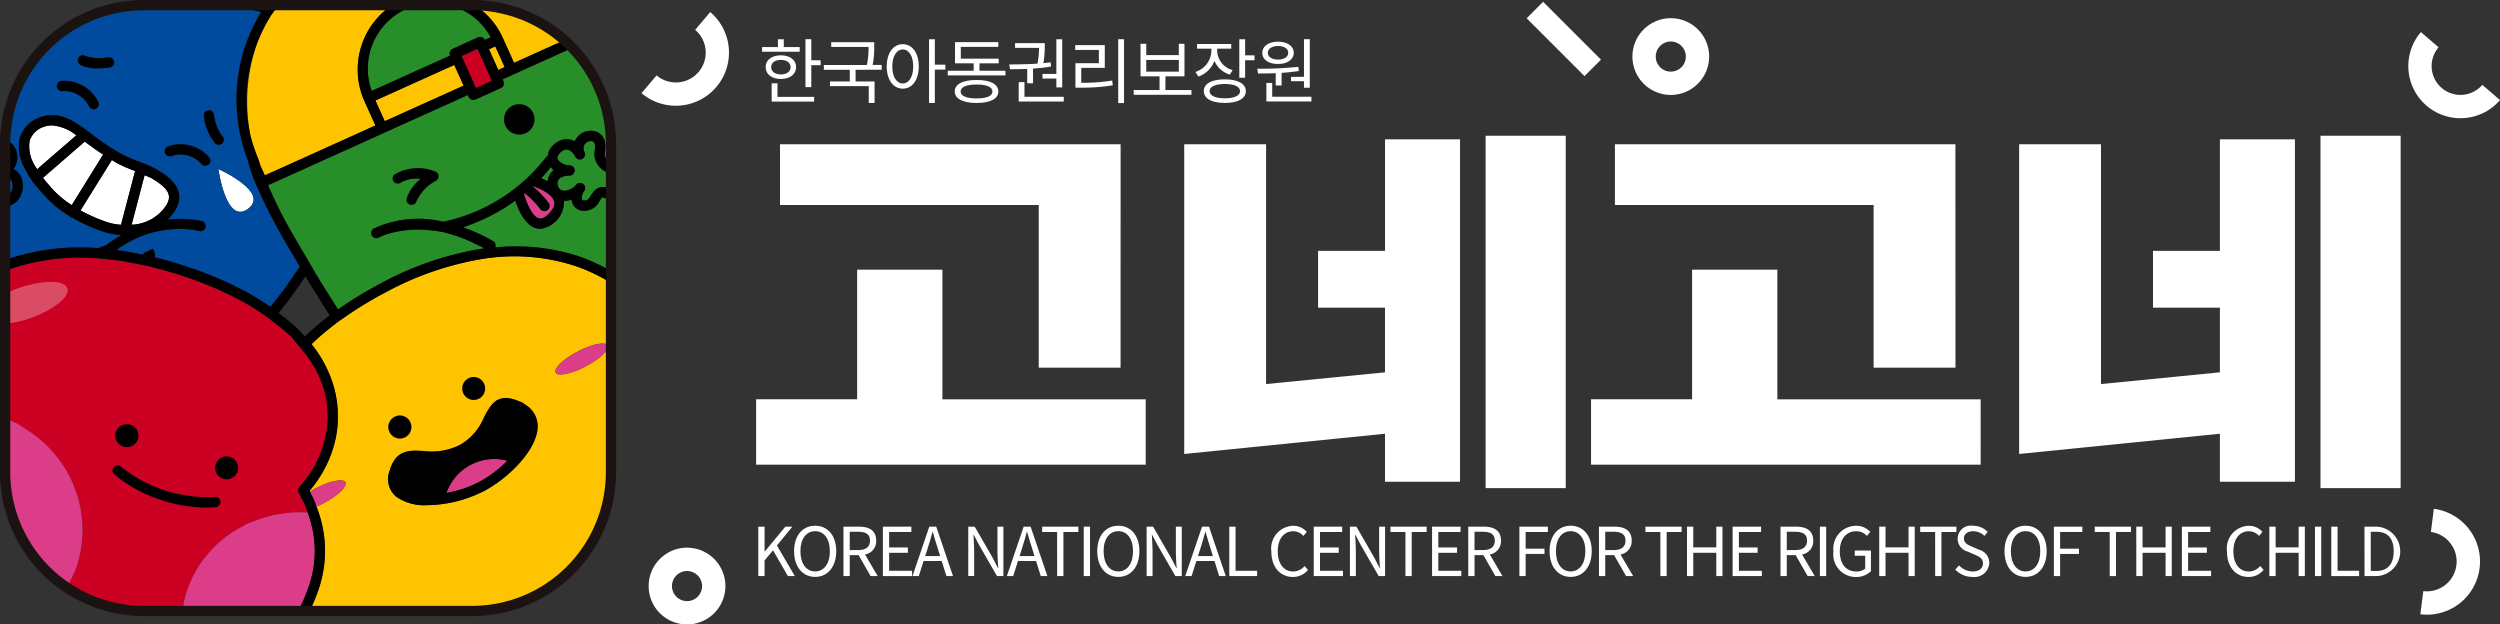 <svg xmlns="http://www.w3.org/2000/svg" width="221" height="55.201" viewBox="0 0 221 55.201">
  <rect x="0" y="0" width="221" height="55.201" fill="#333333" stroke="none"/>
  <g id="그룹_1162" data-name="그룹 1162" transform="translate(-228.97 -122.492)">
    <g id="그룹_1155" data-name="그룹 1155" transform="translate(228.97 122.492)">
      <g id="그룹_1154" data-name="그룹 1154" transform="translate(0.455 0.453)">
        <path id="패스_7990" data-name="패스 7990" d="M240.4,137.068a18.981,18.981,0,0,1,1.712,1.41c.22.213.412.435.612.655a24.02,24.02,0,0,1,2.194-1.867c-.681-1.063-1.367-2.145-2.061-3.3-.03-.05-.054-.093-.082-.142-.39.556-.757,1.123-1.16,1.673S240.8,136.542,240.4,137.068Z" transform="translate(-216.222 -109.848)" fill="none"/>
        <path id="패스_7991" data-name="패스 7991" d="M237.442,132.32l.032-.052c.47-.832.129-1.436-1.3-2.3-.2-.114-.44-.194-.655-.289l-1.147,4.378A3.8,3.8,0,0,0,237.442,132.32Z" transform="translate(-223.187 -114.642)" fill="#fff"/>
        <path id="패스_7992" data-name="패스 7992" d="M232.193,127.634a2.128,2.128,0,0,0-.726.129,1.953,1.953,0,0,0-1.25,1.25,3.214,3.214,0,0,0,.483,2.2c.052.108.127.2.188.3l3.46-3A3.9,3.9,0,0,0,232.193,127.634Z" transform="translate(-228.056 -117.003)" fill="#fff"/>
        <path id="패스_7993" data-name="패스 7993" d="M234.425,128.3l-3.692,3.205c.138.17.274.341.422.513l.287.334a8.507,8.507,0,0,0,1.837,1.561l2.772-4.466C235.447,129.047,234.885,128.65,234.425,128.3Z" transform="translate(-227.388 -116.235)" fill="#fff"/>
        <path id="패스_7994" data-name="패스 7994" d="M237.054,130.009a12.491,12.491,0,0,1-1.6-.7c-.144-.08-.269-.172-.412-.257l-2.77,4.458a13.657,13.657,0,0,0,2.619,1.117,5.334,5.334,0,0,0,.959.151l1.244-4.751Z" transform="translate(-225.608 -115.362)" fill="#fff"/>
        <path id="패스_7995" data-name="패스 7995" d="M240.554,132.935c1.955-1.464-2.628-3.511-2.628-3.511S238.6,134.4,240.554,132.935Z" transform="translate(-219.076 -114.935)" fill="#fff"/>
        <path id="패스_7996" data-name="패스 7996" d="M251.779,132.973c.252.069.556-.078.9-.435.384-.4.537-.759.451-1.067-.177-.647-1.237-1.129-1.849-1.343l-.035.034a8.118,8.118,0,0,1,1.405,1.47.454.454,0,0,1-.136.627.464.464,0,0,1-.246.071.454.454,0,0,1-.382-.207,7.955,7.955,0,0,0-1.347-1.371l-.082.065C250.693,131.615,251.184,132.807,251.779,132.973Z" transform="translate(-204.595 -114.121)" fill="#db3d88"/>
        <path id="패스_7997" data-name="패스 7997" d="M250.829,130.252l.1-.373h0l-.317.261c.039.015.082,0,.116.032Z" transform="translate(-204.412 -114.409)" fill="#db3d88"/>
        <path id="패스_7998" data-name="패스 7998" d="M250.435,130.368c.013.054.032.114.05.172l.082-.065C250.519,130.437,250.472,130.4,250.435,130.368Z" transform="translate(-204.621 -113.844)" fill="#db3d88"/>
        <path id="패스_7999" data-name="패스 7999" d="M250.782,130.108l.088.078.035-.034Z" transform="translate(-204.22 -114.144)" fill="#db3d88"/>
        <path id="패스_8000" data-name="패스 8000" d="M250.5,130.225l-.291.235v0l.375-.086A.456.456,0,0,1,250.5,130.225Z" transform="translate(-204.886 -114.009)" fill="#db3d88"/>
        <g id="그룹_1149" data-name="그룹 1149" transform="translate(21.38)">
          <path id="패스_8001" data-name="패스 8001" d="M248.451,122.714a6.677,6.677,0,0,1,2.444,2.847l1.007,2.231,4.389-1.979A12.147,12.147,0,0,0,248.451,122.714Z" transform="translate(-228.294 -122.688)" fill="#ffc400"/>
          <path id="패스_8002" data-name="패스 8002" d="M249.9,132.111l-.455-1.007-.006-.015v0a6.851,6.851,0,0,1,2.49-8.385H241.911c-.047.063-.1.119-.147.181-.093.129-.2.244-.289.375s-.194.246-.278.379a14.333,14.333,0,0,0-1.218,2.466,15.672,15.672,0,0,0-.565,8.174,14.623,14.623,0,0,0,.673,2.007c.088.226.131.461.231.683l.354.782,3.776-1.7,2.414-1.091,2.328-1.05.44-.2.438-.2.386-.175-.259-.569Z" transform="translate(-239.1 -122.702)" fill="#ffc400"/>
          <path id="패스_8003" data-name="패스 8003" d="M249.587,124.394l-.564.254.826,1.831.564-.255-.046-.1Z" transform="translate(-227.633 -120.746)" fill="#ffc400"/>
          <rect id="사각형_170" data-name="사각형 170" width="7.649" height="2.009" transform="matrix(0.911, -0.411, 0.411, 0.911, 11.354, 8.431)" fill="#ffc400"/>
        </g>
        <g id="그룹_1150" data-name="그룹 1150" transform="translate(23.237)">
          <path id="패스_8004" data-name="패스 8004" d="M251.326,127.16a.446.446,0,0,1-.011-.345.454.454,0,0,1,.237-.252l2.238-1.011a.455.455,0,0,1,.6.226l.524-.237A5.761,5.761,0,0,0,251.9,122.9a5.885,5.885,0,0,0-.729-.2h-2.729a5.9,5.9,0,0,0-.992.336,5.8,5.8,0,0,0-3.059,7.249Z" transform="translate(-235.229 -122.702)" fill="#278e2a"/>
          <path id="패스_8005" data-name="패스 8005" d="M266.834,124.46l-5.16,2.33-.979.442.078.17a.451.451,0,0,1-.228.6l-2.237,1.011a.469.469,0,0,1-.185.039.454.454,0,0,1-.414-.267l-.078-.17-7.385,3.332-1.1.5-.476.216-.481.218-2.345,1.058-2.013.908-3.867,1.746c.535,1.2,1.106,2.41,1.774,3.611.487.871,1.054,1.824,1.606,2.761.086.147.164.285.252.433s.162.282.252.433c.1.17.183.323.289.5.681,1.134,1.356,2.2,2.022,3.242a33.8,33.8,0,0,1,3.768-2.3,28.073,28.073,0,0,1,9.014-3.08c.056-.009.108-.009.164-.015-.272-.151-.528-.261-.789-.388a13.411,13.411,0,0,0-2.763-1.028,10.564,10.564,0,0,0-1.188-.177,9.257,9.257,0,0,0-3.895.336,5.012,5.012,0,0,0-.707.291.453.453,0,1,1-.446-.789,9.392,9.392,0,0,1,6.132-.606,12.892,12.892,0,0,1,1.752.5,14.845,14.845,0,0,1,2.669,1.224.439.439,0,0,1,.172.552,17.991,17.991,0,0,1,7.546.834,16.755,16.755,0,0,1,2.694,1.259v-6.167a2.492,2.492,0,0,0-.729-.356h-.006c-.071,0-.168.149-.276.328a1.516,1.516,0,0,1-1.263.862,1.085,1.085,0,0,1-1.093-.586,1.2,1.2,0,0,1-.119-.39,2.013,2.013,0,0,1-.668.093,2.43,2.43,0,0,1-2.084,2.481,1.434,1.434,0,0,1-.377-.052c-.974-.272-1.558-1.578-1.847-2.436-.121-.362-.2-.653-.216-.739l.442-.1v0l.291-.235a.412.412,0,0,1,.593-.485l.317-.261h0l.123-.438a7.564,7.564,0,0,1,.754.272,6.237,6.237,0,0,1,.563.269,1.392,1.392,0,0,1,.526-.994,1.641,1.641,0,0,1-.233-.257,1.368,1.368,0,0,1-.121-.131,1.238,1.238,0,0,1-.151-.877,1.3,1.3,0,0,1,.075-.39,1.908,1.908,0,0,1,1.134-1,1.424,1.424,0,0,1,1.16.108,1.45,1.45,0,0,1,.25-.394,1.544,1.544,0,0,1,1.558-.487,1.225,1.225,0,0,1,.879,1.037,2.714,2.714,0,0,1-.007.7,2.226,2.226,0,0,0-.019.414.82.82,0,0,0,.543.595v-1.64A12.2,12.2,0,0,0,266.834,124.46Z" transform="translate(-239.961 -120.671)" fill="#278e2a"/>
          <path id="패스_8006" data-name="패스 8006" d="M255.116,129.655a3.193,3.193,0,0,1,.019-.591,1.909,1.909,0,0,0,.013-.466c-.037-.226-.151-.285-.233-.308a.652.652,0,0,0-.625.213.691.691,0,0,0-.05.77.454.454,0,0,1-.819.39,1.413,1.413,0,0,0-.515-.573.52.52,0,0,0-.435-.032,1,1,0,0,0-.58.5.389.389,0,0,0,.011.405,1.338,1.338,0,0,0,1.02.463.454.454,0,0,1,0,.907h0a1.455,1.455,0,0,0-.882.235.552.552,0,0,0-.2.451.692.692,0,0,0,.261.554c.343.248,1.071-.028,1.38-.422a.453.453,0,1,1,.716.556v0a.857.857,0,0,0-.183.739c.011.022.022.108.261.086.123,0,.274-.047.468-.36.231-.375.552-.886,1.179-.828a1.825,1.825,0,0,1,.649.22V131.14A1.833,1.833,0,0,1,255.116,129.655Z" transform="translate(-226.243 -116.265)" fill="#278e2a"/>
        </g>
        <g id="그룹_1151" data-name="그룹 1151">
          <path id="패스_8007" data-name="패스 8007" d="M253.4,142.671a45.079,45.079,0,0,1-2.123-4.318,10.291,10.291,0,0,1-.612-1.862,14.96,14.96,0,0,1-.073-10.709,15.4,15.4,0,0,1,1.214-2.457c-.071-.019-.142-.06-.216-.078a10.849,10.849,0,0,0-3.16-.336.378.378,0,0,1-.379-.209h-6.609a12.285,12.285,0,0,0-12.233,11.97,1.238,1.238,0,0,1,.565.287,1.673,1.673,0,0,1,.4,1.724,1.549,1.549,0,0,1-.267.5l.037.019a1.537,1.537,0,0,1,.752,1.03,2.074,2.074,0,0,1-.306,1.615,1.388,1.388,0,0,1-1.209.621v4.766a20.294,20.294,0,0,1,5.559-1.093,21.938,21.938,0,0,1,2.729.045,2.093,2.093,0,0,1,.614-.239,11.511,11.511,0,0,1,1.384-.923,5.892,5.892,0,0,1-1.265-.183,14.378,14.378,0,0,1-3.08-1.345.436.436,0,0,1-.177-.05c-.032-.019-.034-.06-.06-.084a9.794,9.794,0,0,1-2.345-1.953l-.278-.328A7.672,7.672,0,0,1,231,137.3a3.961,3.961,0,0,1-.541-2.819,2.835,2.835,0,0,1,1.815-1.869c1.768-.647,3.253.487,4.443,1.4a22.223,22.223,0,0,0,2.744,1.845,11.627,11.627,0,0,0,1.487.647,12.256,12.256,0,0,1,1.671.739c.819.5,2.709,1.638,1.632,3.539l-.037.06a4.14,4.14,0,0,1-.681.83,9.1,9.1,0,0,1,3.041.123.453.453,0,0,1-.237.875,5.451,5.451,0,0,0-.58-.108,9.3,9.3,0,0,0-6.41,1.561c-.1.067-.2.151-.3.224.325.043.651.093.983.149.183.03.373.073.558.11.2.037.405.078.61.121.08.015.16.028.239.045a.408.408,0,0,0-.06-.131l.451-.211.416-.2a1.384,1.384,0,0,1,.188.765c.782.2,1.571.412,2.382.673a34.335,34.335,0,0,1,5.473,2.268,23.12,23.12,0,0,1,2.345,1.44c.4-.522.817-1.024,1.207-1.558.483-.66.925-1.334,1.388-2C254.59,144.738,253.954,143.662,253.4,142.671Zm-16.186-10.812a.435.435,0,0,1-.2.05.452.452,0,0,1-.4-.248,2.48,2.48,0,0,0-2.356-1.358.454.454,0,0,1-.114-.9,3.389,3.389,0,0,1,3.279,1.849A.452.452,0,0,1,237.215,131.859Zm1.222-3.649a6.487,6.487,0,0,1-1.063.086,3.2,3.2,0,0,1-1.548-.319.454.454,0,0,1,.457-.785,3.823,3.823,0,0,0,2,.123.459.459,0,0,1,.524.373A.452.452,0,0,1,238.437,128.209Zm8.715,8.592a.439.439,0,0,1-.28.1.454.454,0,0,1-.356-.172,2.478,2.478,0,0,0-2.632-.683.452.452,0,0,1-.573-.285.456.456,0,0,1,.282-.576,3.369,3.369,0,0,1,3.636.983A.451.451,0,0,1,247.152,136.8Zm-.407-4.29a.454.454,0,0,1,.9-.125,3.83,3.83,0,0,0,.72,1.871.454.454,0,0,1-.306.789.447.447,0,0,1-.3-.119A4.687,4.687,0,0,1,246.744,132.512Zm3.914,8.191c-1.955,1.464-2.628-3.511-2.628-3.511S252.614,139.239,250.659,140.7Z" transform="translate(-229.181 -122.702)" fill="#004b9e"/>
          <path id="패스_8008" data-name="패스 8008" d="M229.181,128.72v.9a.72.72,0,0,0,.134-.177A.79.79,0,0,0,229.181,128.72Z" transform="translate(-229.181 -115.748)" fill="#004b9e"/>
          <path id="패스_8009" data-name="패스 8009" d="M229.647,131.156a1.177,1.177,0,0,0,.166-.886.647.647,0,0,0-.3-.438,1.663,1.663,0,0,0-.328-.067v1.619l.026.011A.469.469,0,0,0,229.647,131.156Z" transform="translate(-229.181 -114.539)" fill="#004b9e"/>
        </g>
        <path id="패스_8010" data-name="패스 8010" d="M246.382,141.447a1.014,1.014,0,1,0-1.369-.429A1.016,1.016,0,0,0,246.382,141.447Z" transform="translate(-211.019 -103.251)" fill="#ffc400"/>
        <path id="패스_8011" data-name="패스 8011" d="M265.314,133.9a17.4,17.4,0,0,0-8.221-.7,27.242,27.242,0,0,0-8.719,2.985,32.972,32.972,0,0,0-3.708,2.261c-.121.086-.257.168-.375.254s-.239.185-.362.278a23.574,23.574,0,0,0-2.087,1.78,10.781,10.781,0,0,1,1.815,3.276,9.622,9.622,0,0,1,.347,4.91,10.3,10.3,0,0,1-1.688,3.934c-.2.289-.418.576-.651.851a.81.81,0,0,1,.037.075c.162-.1.31-.2.487-.293,1.267-.66,2.449-.9,2.641-.535s-.681,1.2-1.949,1.86c-.207.108-.405.188-.6.272a10.894,10.894,0,0,1,.748,3.473,10.719,10.719,0,0,1-.515,3.716,14.969,14.969,0,0,1-.845,2.043H256.05a12.3,12.3,0,0,0,12.261-12.261V135.347A15.915,15.915,0,0,0,265.314,133.9Zm.05,7.512c1.267-.662,2.449-.9,2.638-.535s-.681,1.2-1.946,1.858-2.447.9-2.638.537S264.1,142.079,265.364,141.417Zm-15.246,7.57a1.014,1.014,0,1,1,.429-1.369A1.016,1.016,0,0,1,250.118,148.987Zm6.908,4.787a11.4,11.4,0,0,1-4.953,1.22,4.373,4.373,0,0,1-2.729-.735,2.033,2.033,0,0,1-.593-2.317c.541-1.873,1.774-1.8,2.962-1.735a5.626,5.626,0,0,0,3.24-.532,5.017,5.017,0,0,0,2.145-2.462c.082-.16.168-.319.257-.476a4.443,4.443,0,0,1,.319-.483,2.082,2.082,0,0,1,.509-.5,1.612,1.612,0,0,1,1.069-.213,3.205,3.205,0,0,1,.869.248c.1.041.188.065.3.116a3.066,3.066,0,0,1,.3.2,2.232,2.232,0,0,1,1.114,1.877C261.85,150,259.352,152.559,257.026,153.775Z" transform="translate(-214.754 -110.791)" fill="#ffc400"/>
        <path id="패스_8012" data-name="패스 8012" d="M249.433,141.822a4.493,4.493,0,0,0-2.153,2.494,10.166,10.166,0,0,0,2.839-.946,10.918,10.918,0,0,0,2.546-1.9A4.493,4.493,0,0,0,249.433,141.822Z" transform="translate(-208.267 -101.192)" fill="#db3d88"/>
        <path id="패스_8013" data-name="패스 8013" d="M242.258,144.5c.2-.084.4-.164.6-.272,1.267-.662,2.138-1.494,1.949-1.86s-1.373-.125-2.641.535c-.177.095-.325.194-.487.293.17.319.328.64.466.964C242.2,144.27,242.215,144.389,242.258,144.5Z" transform="translate(-214.735 -100.174)" fill="#db3d88"/>
        <path id="패스_8014" data-name="패스 8014" d="M251.771,139.149c.192.366,1.373.125,2.638-.537s2.138-1.494,1.946-1.858-1.371-.127-2.638.535S251.579,138.782,251.771,139.149Z" transform="translate(-203.108 -106.663)" fill="#db3d88"/>
        <g id="그룹_1152" data-name="그룹 1152" transform="translate(0 3.864)">
          <path id="패스_8015" data-name="패스 8015" d="M250.507,127.151l-.187-.414-.826-1.831-.186-.411-1.41.636.186.412.826,1.831.187.414.077.171,1.41-.636Z" transform="translate(-207.551 -124.495)" fill="#cb0023"/>
          <path id="패스_8016" data-name="패스 8016" d="M255.58,141.384c-.093-.119-.2-.233-.293-.349s-.188-.235-.291-.349c-.2-.218-.338-.455-.556-.664a18.313,18.313,0,0,0-1.638-1.349c-.123-.093-.224-.2-.351-.289s-.252-.168-.375-.254a23.108,23.108,0,0,0-2.214-1.358,33.467,33.467,0,0,0-5.326-2.205c-.78-.252-1.543-.461-2.3-.649-.144-.037-.293-.08-.435-.114s-.3-.056-.446-.088c-.366-.082-.724-.149-1.082-.213-.149-.028-.3-.065-.448-.088l0,0c-.041-.006-.084-.017-.125-.024-.183-.03-.364-.058-.545-.084-.373-.054-.733-.08-1.1-.114-.108-.011-.218-.026-.323-.034s-.187-.022-.278-.03c-.071,0-.144-.017-.213-.022-.129-.009-.257-.015-.384-.022-.037,0-.073,0-.11,0-.668-.028-1.326-.037-1.957,0a19.231,19.231,0,0,0-5.609,1.145v13.054c.379.159.774.3,1.129.489.138.075.257.168.39.248s.269.188.407.278a10.45,10.45,0,0,1,4.464,11.871,9.723,9.723,0,0,1-.957,2.041,12.185,12.185,0,0,0,6.827,2.091h3.412a9.681,9.681,0,0,1,.366-1.694,10.042,10.042,0,0,1,4.984-5.8c.138-.073.265-.16.407-.226s.287-.1.427-.155a11.07,11.07,0,0,1,4.884-.826c-.026-.073-.043-.151-.071-.224-.037-.095-.054-.194-.093-.289-.112-.263-.257-.524-.392-.785-.075-.144-.134-.293-.218-.438a.452.452,0,0,1,.054-.528,10.762,10.762,0,0,0,.8-1.013,9.393,9.393,0,0,0,1.539-3.589,8.693,8.693,0,0,0-.317-4.449A9.96,9.96,0,0,0,255.58,141.384Z" transform="translate(-229.181 -114.601)" fill="#cb0023"/>
        </g>
        <path id="패스_8017" data-name="패스 8017" d="M234.684,134.616c-.257-.741-2.184-.752-4.307-.019a10.962,10.962,0,0,0-1.2.5v2.658a9.268,9.268,0,0,0,2.125-.461C233.43,136.556,234.941,135.359,234.684,134.616Z" transform="translate(-229.181 -109.586)" fill="#fff" opacity="0.3"/>
        <path id="패스_8018" data-name="패스 8018" d="M231.108,140.669c-.138-.091-.265-.192-.407-.278s-.252-.172-.39-.248c-.356-.192-.75-.33-1.129-.489v4.757a12.276,12.276,0,0,0,5.434,10.17,9.723,9.723,0,0,0,.957-2.041A10.45,10.45,0,0,0,231.108,140.669Z" transform="translate(-229.181 -103.114)" fill="#db3d88"/>
        <path id="패스_8019" data-name="패스 8019" d="M247.521,143.519a11.07,11.07,0,0,0-4.884.826c-.14.058-.291.093-.427.155s-.269.153-.407.226a10.042,10.042,0,0,0-4.984,5.8,9.68,9.68,0,0,0-.366,1.694h10.234a15.763,15.763,0,0,0,.987-2.324,9.742,9.742,0,0,0,.47-3.4A9.907,9.907,0,0,0,247.521,143.519Z" transform="translate(-220.779 -98.667)" fill="#db3d88"/>
        <g id="그룹_1153" data-name="그룹 1153">
          <path id="패스_8020" data-name="패스 8020" d="M230.7,131.812a1.537,1.537,0,0,0-.752-1.03l-.037-.019a1.549,1.549,0,0,0,.267-.5,1.673,1.673,0,0,0-.4-1.724,1.237,1.237,0,0,0-.565-.287c0,.1-.028.192-.028.293v.709a.79.79,0,0,1,.134.722.72.72,0,0,1-.134.177v1.356a1.664,1.664,0,0,1,.328.067.647.647,0,0,1,.3.438,1.177,1.177,0,0,1-.166.886.469.469,0,0,1-.44.239l-.026-.011v.916a1.388,1.388,0,0,0,1.209-.621A2.074,2.074,0,0,0,230.7,131.812Z" transform="translate(-229.181 -116.285)"/>
          <path id="패스_8021" data-name="패스 8021" d="M233.933,125.921a6.488,6.488,0,0,0,1.063-.086.452.452,0,0,0,.371-.522.459.459,0,0,0-.524-.373,3.823,3.823,0,0,1-2-.123.454.454,0,0,0-.457.785A3.2,3.2,0,0,0,233.933,125.921Z" transform="translate(-225.74 -120.328)"/>
          <path id="패스_8022" data-name="패스 8022" d="M231.807,126.725a2.48,2.48,0,0,1,2.356,1.358.452.452,0,0,0,.4.248.435.435,0,0,0,.2-.05.452.452,0,0,0,.2-.608,3.389,3.389,0,0,0-3.279-1.849.454.454,0,0,0,.114.9Z" transform="translate(-226.737 -119.125)"/>
          <path id="패스_8023" data-name="패스 8023" d="M238.644,130.064a.454.454,0,0,0,.306-.789,3.83,3.83,0,0,1-.72-1.871.454.454,0,0,0-.9.125,4.687,4.687,0,0,0,1.009,2.416A.447.447,0,0,0,238.644,130.064Z" transform="translate(-219.768 -117.719)"/>
          <path id="패스_8024" data-name="패스 8024" d="M236.322,129.446a2.478,2.478,0,0,1,2.632.683.454.454,0,0,0,.356.172.439.439,0,0,0,.28-.1.451.451,0,0,0,.078-.636,3.369,3.369,0,0,0-3.636-.983.456.456,0,0,0-.282.576A.452.452,0,0,0,236.322,129.446Z" transform="translate(-221.619 -116.105)"/>
          <path id="패스_8025" data-name="패스 8025" d="M246.617,132.594a.487.487,0,0,0,.134.019.453.453,0,0,0,.433-.323,3.811,3.811,0,0,1,1.709-1.8.455.455,0,0,0-.082-.839,4.083,4.083,0,0,0-3.563.269.45.45,0,0,0-.086.629.456.456,0,0,0,.632.1,2.679,2.679,0,0,1,1.746-.321,3.737,3.737,0,0,0-1.222,1.7A.454.454,0,0,0,246.617,132.594Z" transform="translate(-210.82 -114.955)"/>
          <path id="패스_8026" data-name="패스 8026" d="M250.293,126.956a1.347,1.347,0,1,0,1.849.459A1.35,1.35,0,0,0,250.293,126.956Z" transform="translate(-205.539 -118.009)"/>
          <path id="패스_8027" data-name="패스 8027" d="M282.194,136.01a2.226,2.226,0,0,1,.019-.414,2.715,2.715,0,0,0,.007-.7,1.225,1.225,0,0,0-.879-1.037,1.544,1.544,0,0,0-1.558.487,1.45,1.45,0,0,0-.25.394,1.423,1.423,0,0,0-1.16-.108,1.908,1.908,0,0,0-1.134,1,1.3,1.3,0,0,0-.075.39c-.047.028-.1.035-.138.082a15.542,15.542,0,0,1-9.122,5.744,9.392,9.392,0,0,0-6.133.606.453.453,0,1,0,.446.789,5.015,5.015,0,0,1,.707-.291,9.257,9.257,0,0,1,3.895-.336,10.567,10.567,0,0,1,1.188.177,13.41,13.41,0,0,1,2.763,1.028c.261.127.517.237.789.388-.056.006-.108.006-.164.015a28.074,28.074,0,0,0-9.014,3.08,33.8,33.8,0,0,0-3.768,2.3c-.666-1.045-1.341-2.108-2.022-3.242-.106-.172-.187-.325-.289-.5-.091-.151-.166-.287-.252-.433s-.166-.287-.252-.433c-.552-.938-1.119-1.89-1.606-2.761-.668-1.2-1.239-2.41-1.774-3.611l3.867-1.746,2.013-.907,2.345-1.058.481-.218.476-.216,1.1-.5,7.385-3.332.078.17a.454.454,0,0,0,.414.267.469.469,0,0,0,.185-.039L273,130.033a.451.451,0,0,0,.228-.6l-.078-.17.979-.442,5.16-2.33c-.112-.116-.224-.228-.343-.343s-.263-.209-.39-.321l-4.389,1.979-1.007-2.231a6.677,6.677,0,0,0-2.444-2.847c-.084,0-.16-.026-.241-.026h-2.112a5.886,5.886,0,0,1,.729.2,5.761,5.761,0,0,1,3.009,2.641l-.524.237a.455.455,0,0,0-.6-.226l-2.238,1.011a.454.454,0,0,0-.237.252.446.446,0,0,0,.011.345l-6.93,3.128a5.8,5.8,0,0,1,3.059-7.249,5.9,5.9,0,0,1,.992-.336h-2.246a6.851,6.851,0,0,0-2.49,8.385v0l.006.015.455,1.007.3.657.259.569-.386.175-.438.2-.44.2-2.328,1.05-2.414,1.091-3.776,1.7-.354-.782c-.1-.222-.142-.457-.231-.683a14.621,14.621,0,0,1-.673-2.007,14.2,14.2,0,0,1,1.783-10.64c.084-.134.192-.248.278-.379s.2-.246.289-.375c.045-.063.1-.119.147-.181H248.05a.378.378,0,0,0,.379.209,10.849,10.849,0,0,1,3.16.336c.073.017.144.058.216.078a15.4,15.4,0,0,0-1.214,2.457,14.96,14.96,0,0,0,.073,10.709,10.291,10.291,0,0,0,.612,1.862,45.079,45.079,0,0,0,2.123,4.318c.554.992,1.19,2.067,1.826,3.143-.463.668-.905,1.343-1.388,2-.39.535-.806,1.037-1.207,1.558a23.12,23.12,0,0,0-2.345-1.44,34.335,34.335,0,0,0-5.473-2.268c-.81-.261-1.6-.476-2.382-.673a1.384,1.384,0,0,0-.188-.765l-.416.2-.451.211a.408.408,0,0,1,.06.131c-.08-.017-.16-.03-.239-.045-.2-.043-.407-.084-.61-.121-.185-.037-.375-.08-.558-.11-.332-.056-.657-.106-.983-.149.1-.073.2-.157.3-.224a9.3,9.3,0,0,1,6.41-1.561,5.451,5.451,0,0,1,.58.108.453.453,0,0,0,.237-.875,9.1,9.1,0,0,0-3.041-.123,4.14,4.14,0,0,0,.681-.83l.037-.06c1.078-1.9-.813-3.044-1.632-3.539a12.256,12.256,0,0,0-1.671-.739,11.627,11.627,0,0,1-1.487-.647,22.223,22.223,0,0,1-2.744-1.845c-1.19-.912-2.675-2.046-4.443-1.4a2.835,2.835,0,0,0-1.815,1.869A3.961,3.961,0,0,0,231,137.3a7.672,7.672,0,0,0,1.257,1.778l.278.328a9.794,9.794,0,0,0,2.345,1.953c.026.024.028.065.06.084a.436.436,0,0,0,.177.05,14.378,14.378,0,0,0,3.08,1.345,5.892,5.892,0,0,0,1.265.183,11.511,11.511,0,0,0-1.384.923,2.093,2.093,0,0,0-.614.239,21.938,21.938,0,0,0-2.729-.045,20.294,20.294,0,0,0-5.559,1.093v.959a19.231,19.231,0,0,1,5.609-1.145c.632-.035,1.289-.026,1.957,0,.037,0,.073,0,.11,0,.127.006.254.013.384.022.069,0,.142.017.213.022.091.009.185.022.278.03s.216.024.323.034c.364.035.724.06,1.1.114.181.026.362.054.545.084.041.006.084.017.125.024l0,0c.147.024.3.06.448.088.358.065.716.132,1.082.213.151.032.293.052.446.088s.291.078.435.114c.752.188,1.515.4,2.3.649a33.467,33.467,0,0,1,5.326,2.205,23.1,23.1,0,0,1,2.214,1.358c.123.086.254.168.375.254s.228.2.351.289a18.313,18.313,0,0,1,1.638,1.349c.218.209.358.446.556.664.1.114.194.233.291.349s.2.231.293.349a9.96,9.96,0,0,1,1.643,2.891,8.693,8.693,0,0,1,.317,4.449A9.393,9.393,0,0,1,256,164.278a10.762,10.762,0,0,1-.8,1.013.452.452,0,0,0-.054.528c.084.144.142.293.218.438.136.261.28.522.392.785.039.095.056.194.093.289.028.073.045.151.071.224a9.908,9.908,0,0,1,.623,2.981,9.743,9.743,0,0,1-.47,3.4,15.763,15.763,0,0,1-.987,2.324h1a14.967,14.967,0,0,0,.845-2.043,10.719,10.719,0,0,0,.515-3.716,10.894,10.894,0,0,0-.748-3.473c-.043-.112-.062-.231-.11-.341-.138-.323-.3-.644-.466-.964a.8.8,0,0,0-.037-.075c.233-.276.451-.563.651-.851a10.3,10.3,0,0,0,1.688-3.934,9.622,9.622,0,0,0-.347-4.91,10.78,10.78,0,0,0-1.815-3.276,23.569,23.569,0,0,1,2.087-1.78c.123-.093.235-.188.362-.278s.254-.168.375-.254A32.968,32.968,0,0,1,262.8,148.1a27.242,27.242,0,0,1,8.719-2.985,17.4,17.4,0,0,1,8.221.7,15.912,15.912,0,0,1,3,1.442v-1.041a16.755,16.755,0,0,0-2.694-1.259,17.991,17.991,0,0,0-7.547-.834.439.439,0,0,0-.172-.552,14.845,14.845,0,0,0-2.669-1.224,17.3,17.3,0,0,0,3.464-1.582c.4-.241.78-.5,1.155-.772.289.858.873,2.164,1.847,2.436a1.433,1.433,0,0,0,.377.052A2.43,2.43,0,0,0,278.583,140a2.014,2.014,0,0,0,.668-.093,1.2,1.2,0,0,0,.119.39,1.085,1.085,0,0,0,1.093.586,1.516,1.516,0,0,0,1.263-.862c.108-.179.2-.328.276-.328h.006a2.492,2.492,0,0,1,.729.356v-1.041a1.825,1.825,0,0,0-.649-.22c-.627-.058-.948.453-1.179.828-.194.313-.345.358-.468.36-.239.022-.25-.065-.261-.086a.857.857,0,0,1,.183-.739v0a.453.453,0,1,0-.716-.556c-.308.394-1.037.67-1.38.422a.692.692,0,0,1-.261-.554.552.552,0,0,1,.2-.451,1.455,1.455,0,0,1,.882-.235h0a.454.454,0,0,0,0-.907,1.338,1.338,0,0,1-1.02-.463.389.389,0,0,1-.011-.405,1,1,0,0,1,.58-.5.519.519,0,0,1,.435.032,1.412,1.412,0,0,1,.515.573.454.454,0,0,0,.819-.39.691.691,0,0,1,.05-.77.652.652,0,0,1,.625-.213c.082.024.2.082.233.308a1.91,1.91,0,0,1-.013.466,3.193,3.193,0,0,0-.019.591,1.833,1.833,0,0,0,1.446,1.485v-.972A.819.819,0,0,1,282.194,136.01Zm-26.382,10.812c.694,1.153,1.38,2.235,2.061,3.3a24.022,24.022,0,0,0-2.194,1.867c-.2-.22-.392-.442-.612-.655a18.984,18.984,0,0,0-1.712-1.41c.4-.526.821-1.03,1.216-1.569s.769-1.117,1.16-1.673C255.759,146.73,255.782,146.773,255.813,146.822Zm16.7-20.473.78,1.731.045.1-.563.254-.826-1.832Zm-9.773,6.615-.828-1.832,6.973-3.145.826,1.83Zm7.8-3.52-.826-1.83-.187-.412,1.412-.636.185.412.826,1.83.185.414.078.17-1.41.636-.078-.17Zm-32.076,12.524a13.657,13.657,0,0,1-2.619-1.117l2.77-4.458c.142.084.267.177.412.257a12.494,12.494,0,0,0,1.6.7l.041.019-1.244,4.751A5.334,5.334,0,0,1,238.465,141.968Zm-7.124-7.256a1.953,1.953,0,0,1,1.25-1.25,2.128,2.128,0,0,1,.726-.129,3.9,3.9,0,0,1,2.153.879l-3.46,3c-.06-.1-.136-.2-.188-.3A3.215,3.215,0,0,1,231.341,134.713Zm4.878.054c.459.351,1.022.748,1.625,1.147l-2.772,4.466a8.508,8.508,0,0,1-1.837-1.561l-.287-.334c-.149-.172-.285-.343-.422-.513Zm5.945,3.259c1.433.866,1.774,1.47,1.3,2.3l-.032.052a3.8,3.8,0,0,1-3.074,1.735l1.147-4.378A7.16,7.16,0,0,1,242.164,138.026Zm32.88,1.373.082-.065a7.956,7.956,0,0,1,1.347,1.371.454.454,0,0,0,.382.207.463.463,0,0,0,.246-.071.454.454,0,0,0,.136-.627,8.118,8.118,0,0,0-1.405-1.47l.035-.034c.612.213,1.673.7,1.849,1.343.086.308-.067.668-.451,1.067-.343.358-.647.5-.9.435C275.771,141.388,275.279,140.2,275.044,139.4Zm2.391-2.373a1.64,1.64,0,0,0,.233.257,1.392,1.392,0,0,0-.526.994c-.2-.108-.384-.194-.563-.269C276.885,137.689,277.167,137.362,277.435,137.025Z" transform="translate(-229.181 -122.702)"/>
          <path id="패스_8028" data-name="패스 8028" d="M246.382,141.447a1.014,1.014,0,1,0-1.369-.429A1.016,1.016,0,0,0,246.382,141.447Z" transform="translate(-211.019 -103.251)"/>
          <path id="패스_8029" data-name="패스 8029" d="M249.408,139.864a1.013,1.013,0,1,0-1.367-.429A1.009,1.009,0,0,0,249.408,139.864Z" transform="translate(-207.52 -105.078)"/>
          <path id="패스_8030" data-name="패스 8030" d="M256.984,139.4a3.064,3.064,0,0,0-.3-.2c-.108-.052-.194-.075-.3-.116a3.205,3.205,0,0,0-.869-.248,1.612,1.612,0,0,0-1.069.213,2.082,2.082,0,0,0-.509.5,4.449,4.449,0,0,0-.319.483c-.088.157-.175.317-.257.476a5.017,5.017,0,0,1-2.145,2.462,5.626,5.626,0,0,1-3.24.532c-1.188-.069-2.421-.138-2.962,1.735a2.033,2.033,0,0,0,.593,2.317,4.372,4.372,0,0,0,2.729.735,11.4,11.4,0,0,0,4.953-1.22c2.326-1.216,4.824-3.774,4.8-5.79A2.232,2.232,0,0,0,256.984,139.4Zm-6.949,7.807a4.47,4.47,0,0,1,5.384-2.847,10.917,10.917,0,0,1-2.546,1.9A10.166,10.166,0,0,1,250.034,147.205Z" transform="translate(-211.021 -104.082)"/>
          <path id="패스_8031" data-name="패스 8031" d="M234.4,141.854a1.013,1.013,0,1,0,.623-1.927.43.43,0,0,0-.052-.006.986.986,0,0,0-.554.019,1,1,0,0,0-.67.638A1.016,1.016,0,0,0,234.4,141.854Z" transform="translate(-223.966 -102.841)"/>
          <path id="패스_8032" data-name="패스 8032" d="M239.119,141.258a1.014,1.014,0,1,0,.653,1.276A1.011,1.011,0,0,0,239.119,141.258Z" transform="translate(-219.227 -101.318)"/>
          <path id="패스_8033" data-name="패스 8033" d="M242.64,144.367a12.146,12.146,0,0,1-8.31-2.684.453.453,0,1,0-.586.692,12.47,12.47,0,0,0,4.212,2.287,12.838,12.838,0,0,0,3.919.642c.282,0,.56-.011.836-.032a.454.454,0,0,0,.416-.489A.459.459,0,0,0,242.64,144.367Z" transform="translate(-224.094 -100.892)"/>
        </g>
      </g>
      <path id="패스_8034" data-name="패스 8034" d="M270.72,176.956H241.685A12.729,12.729,0,0,1,228.97,164.24V135.207a12.729,12.729,0,0,1,12.715-12.715H270.72a12.73,12.73,0,0,1,12.715,12.715V164.24A12.73,12.73,0,0,1,270.72,176.956ZM241.685,123.4a11.82,11.82,0,0,0-11.808,11.808V164.24a11.822,11.822,0,0,0,11.808,11.81H270.72a11.823,11.823,0,0,0,11.808-11.81V135.207A11.822,11.822,0,0,0,270.72,123.4Z" transform="translate(-228.97 -122.492)" fill="#1a1311"/>
    </g>
    <g id="그룹_1161" data-name="그룹 1161" transform="translate(295.811 125.956)">
      <g id="그룹_1157" data-name="그룹 1157" transform="translate(0.192 43.014)">
        <g id="그룹_1156" data-name="그룹 1156">
          <path id="패스_8035" data-name="패스 8035" d="M260.068,144.09h.554v2.2h.017l1.821-2.2h.621l-1.364,1.666,1.578,2.7h-.612l-1.311-2.274-.75.895v1.38h-.554Z" transform="translate(-260.068 -144.012)" fill="#fff"/>
          <path id="패스_8036" data-name="패스 8036" d="M261.536,146.3c0-1.4.767-2.25,1.862-2.25s1.865.851,1.865,2.25-.77,2.274-1.865,2.274S261.536,147.7,261.536,146.3Zm3.16,0c0-1.1-.517-1.768-1.3-1.768s-1.3.673-1.3,1.768.513,1.791,1.3,1.791S264.7,147.4,264.7,146.3Z" transform="translate(-258.372 -144.054)" fill="#fff"/>
          <path id="패스_8037" data-name="패스 8037" d="M263.561,144.09h1.369c.886,0,1.524.321,1.524,1.233a1.183,1.183,0,0,1-.987,1.227l1.119,1.91h-.625l-1.061-1.852h-.785v1.852h-.554Zm1.285,2.071c.685,0,1.06-.274,1.06-.839s-.375-.78-1.06-.78h-.731v1.619Z" transform="translate(-256.032 -144.012)" fill="#fff"/>
          <path id="패스_8038" data-name="패스 8038" d="M265.177,144.09h2.518v.47h-1.964v1.369h1.655v.472h-1.655v1.589h2.028v.47h-2.582Z" transform="translate(-254.164 -144.012)" fill="#fff"/>
          <path id="패스_8039" data-name="패스 8039" d="M267.876,144.09h.614l1.481,4.369h-.582l-.418-1.332h-1.6l-.422,1.332h-.56Zm-.364,2.6h1.324l-.209-.666c-.162-.5-.3-.97-.44-1.477h-.024c-.138.513-.28.981-.435,1.477Z" transform="translate(-252.759 -144.012)" fill="#fff"/>
          <path id="패스_8040" data-name="패스 8040" d="M268.679,144.09h.571l1.589,2.757.463.9h.03c-.03-.44-.071-.929-.071-1.382V144.09h.524v4.369h-.565L269.63,145.7l-.47-.9h-.024c.024.442.065.905.065,1.364v2.291h-.522Z" transform="translate(-250.118 -144.012)" fill="#fff"/>
          <path id="패스_8041" data-name="패스 8041" d="M271.747,144.09h.612l1.483,4.369h-.584l-.416-1.332h-1.6l-.423,1.332h-.56Zm-.364,2.6H272.7l-.207-.666c-.162-.5-.3-.97-.442-1.477h-.024c-.136.513-.28.981-.433,1.477Z" transform="translate(-248.286 -144.012)" fill="#fff"/>
          <path id="패스_8042" data-name="패스 8042" d="M273.031,144.56H271.71v-.47h3.2v.47h-1.321v3.9h-.554Z" transform="translate(-246.615 -144.012)" fill="#fff"/>
          <path id="패스_8043" data-name="패스 8043" d="M273.415,144.09h.554v4.369h-.554Z" transform="translate(-244.645 -144.012)" fill="#fff"/>
          <path id="패스_8044" data-name="패스 8044" d="M273.969,146.3c0-1.4.77-2.25,1.862-2.25s1.865.851,1.865,2.25-.767,2.274-1.865,2.274S273.969,147.7,273.969,146.3Zm3.162,0c0-1.1-.519-1.768-1.3-1.768s-1.3.673-1.3,1.768.513,1.791,1.3,1.791S277.131,147.4,277.131,146.3Z" transform="translate(-244.005 -144.054)" fill="#fff"/>
          <path id="패스_8045" data-name="패스 8045" d="M275.994,144.09h.571l1.589,2.757.466.9h.028c-.028-.44-.071-.929-.071-1.382V144.09h.524v4.369h-.565l-1.589-2.757-.47-.9h-.026c.026.442.067.905.067,1.364v2.291h-.524Z" transform="translate(-241.665 -144.012)" fill="#fff"/>
          <path id="패스_8046" data-name="패스 8046" d="M279.061,144.09h.614l1.483,4.369h-.584l-.416-1.332h-1.6l-.423,1.332h-.56Zm-.362,2.6h1.321l-.207-.666c-.162-.5-.3-.97-.442-1.477h-.024c-.136.513-.28.981-.433,1.477Z" transform="translate(-239.832 -144.012)" fill="#fff"/>
          <path id="패스_8047" data-name="패스 8047" d="M279.385,144.09h.552v3.9h1.905v.47h-2.457Z" transform="translate(-237.747 -144.012)" fill="#fff"/>
          <path id="패스_8048" data-name="패스 8048" d="M281.109,146.322a2.006,2.006,0,0,1,1.934-2.268,1.614,1.614,0,0,1,1.2.541l-.3.358a1.188,1.188,0,0,0-.892-.416c-.828,0-1.375.679-1.375,1.768s.524,1.791,1.358,1.791a1.328,1.328,0,0,0,1.013-.487l.3.345a1.686,1.686,0,0,1-1.339.625C281.924,148.578,281.109,147.74,281.109,146.322Z" transform="translate(-235.755 -144.054)" fill="#fff"/>
          <path id="패스_8049" data-name="패스 8049" d="M282.848,144.09h2.516v.47H283.4v1.369h1.655v.472H283.4v1.589h2.03v.47h-2.582Z" transform="translate(-233.745 -144.012)" fill="#fff"/>
          <path id="패스_8050" data-name="패스 8050" d="M284.331,144.09h.573l1.589,2.757.463.9h.03c-.03-.44-.071-.929-.071-1.382V144.09h.524v4.369h-.565l-1.591-2.757-.47-.9h-.024c.024.442.065.905.065,1.364v2.291h-.524Z" transform="translate(-232.031 -144.012)" fill="#fff"/>
          <path id="패스_8051" data-name="패스 8051" d="M287.317,144.56h-1.323v-.47h3.2v.47h-1.321v3.9h-.554Z" transform="translate(-230.11 -144.012)" fill="#fff"/>
          <path id="패스_8052" data-name="패스 8052" d="M287.7,144.09h2.518v.47h-1.966v1.369h1.655v.472h-1.655v1.589h2.031v.47H287.7Z" transform="translate(-228.138 -144.012)" fill="#fff"/>
          <path id="패스_8053" data-name="패스 8053" d="M289.184,144.09h1.369c.886,0,1.524.321,1.524,1.233a1.183,1.183,0,0,1-.987,1.227l1.119,1.91h-.625l-1.06-1.852h-.785v1.852h-.554Zm1.285,2.071c.685,0,1.061-.274,1.061-.839s-.375-.78-1.061-.78h-.731v1.619Z" transform="translate(-226.424 -144.012)" fill="#fff"/>
          <path id="패스_8054" data-name="패스 8054" d="M291.281,144.09H293.8v.47h-1.966v1.477H293.5v.466h-1.666v1.957h-.552Z" transform="translate(-224 -144.012)" fill="#fff"/>
          <path id="패스_8055" data-name="패스 8055" d="M292.519,146.3c0-1.4.767-2.25,1.862-2.25s1.865.851,1.865,2.25-.77,2.274-1.865,2.274S292.519,147.7,292.519,146.3Zm3.162,0c0-1.1-.519-1.768-1.3-1.768s-1.3.673-1.3,1.768.513,1.791,1.3,1.791S295.681,147.4,295.681,146.3Z" transform="translate(-222.57 -144.054)" fill="#fff"/>
          <path id="패스_8056" data-name="패스 8056" d="M294.544,144.09h1.371c.886,0,1.524.321,1.524,1.233a1.184,1.184,0,0,1-.989,1.227l1.119,1.91h-.625l-1.061-1.852H295.1v1.852h-.554Zm1.285,2.071c.685,0,1.06-.274,1.06-.839s-.375-.78-1.06-.78H295.1v1.619Z" transform="translate(-220.23 -144.012)" fill="#fff"/>
          <path id="패스_8057" data-name="패스 8057" d="M297.771,144.56H296.45v-.47h3.2v.47h-1.321v3.9h-.554Z" transform="translate(-218.028 -144.012)" fill="#fff"/>
          <path id="패스_8058" data-name="패스 8058" d="M298.155,144.09h.554v1.832h2.035V144.09h.548v4.369h-.548V146.4h-2.035v2.059h-.554Z" transform="translate(-216.057 -144.012)" fill="#fff"/>
          <path id="패스_8059" data-name="패스 8059" d="M300.026,144.09h2.518v.47H300.58v1.369h1.653v.472H300.58v1.589h2.028v.47h-2.582Z" transform="translate(-213.895 -144.012)" fill="#fff"/>
          <path id="패스_8060" data-name="패스 8060" d="M301.99,144.09h1.369c.886,0,1.524.321,1.524,1.233a1.183,1.183,0,0,1-.987,1.227l1.119,1.91h-.625l-1.061-1.852h-.785v1.852h-.554Zm1.285,2.071c.685,0,1.06-.274,1.06-.839s-.375-.78-1.06-.78h-.731v1.619Z" transform="translate(-211.626 -144.012)" fill="#fff"/>
          <path id="패스_8061" data-name="패스 8061" d="M303.606,144.09h.554v4.369h-.554Z" transform="translate(-209.759 -144.012)" fill="#fff"/>
          <path id="패스_8062" data-name="패스 8062" d="M304.161,146.322a2.025,2.025,0,0,1,2-2.268,1.661,1.661,0,0,1,1.255.541l-.3.358a1.221,1.221,0,0,0-.946-.416c-.875,0-1.446.679-1.446,1.768s.517,1.791,1.457,1.791a1.2,1.2,0,0,0,.787-.254V146.7h-.922v-.457h1.429v1.832a1.867,1.867,0,0,1-1.352.507A1.993,1.993,0,0,1,304.161,146.322Z" transform="translate(-209.117 -144.054)" fill="#fff"/>
          <path id="패스_8063" data-name="패스 8063" d="M306.039,144.09h.554v1.832h2.037V144.09h.545v4.369h-.545V146.4h-2.037v2.059h-.554Z" transform="translate(-206.947 -144.012)" fill="#fff"/>
          <path id="패스_8064" data-name="패스 8064" d="M309.04,144.56h-1.321v-.47h3.2v.47h-1.324v3.9h-.554Z" transform="translate(-205.006 -144.012)" fill="#fff"/>
          <path id="패스_8065" data-name="패스 8065" d="M309.157,147.93l.332-.375a1.69,1.69,0,0,0,1.2.541c.571,0,.916-.285.916-.713,0-.446-.315-.588-.726-.774l-.629-.274a1.167,1.167,0,0,1,.487-2.281,1.8,1.8,0,0,1,1.287.541l-.293.351a1.419,1.419,0,0,0-.994-.41c-.494,0-.815.25-.815.642,0,.422.382.584.72.726l.625.267a1.218,1.218,0,0,1,.9,1.168,1.317,1.317,0,0,1-1.481,1.237A2.081,2.081,0,0,1,309.157,147.93Z" transform="translate(-203.344 -144.054)" fill="#fff"/>
          <path id="패스_8066" data-name="패스 8066" d="M311.176,146.3c0-1.4.77-2.25,1.862-2.25s1.865.851,1.865,2.25-.767,2.274-1.865,2.274S311.176,147.7,311.176,146.3Zm3.162,0c0-1.1-.519-1.768-1.3-1.768s-1.3.673-1.3,1.768.513,1.791,1.3,1.791S314.338,147.4,314.338,146.3Z" transform="translate(-201.011 -144.054)" fill="#fff"/>
          <path id="패스_8067" data-name="패스 8067" d="M313.2,144.09h2.515v.47h-1.964v1.477h1.666v.466h-1.666v1.957H313.2Z" transform="translate(-198.67 -144.012)" fill="#fff"/>
          <path id="패스_8068" data-name="패스 8068" d="M316.2,144.56h-1.321v-.47h3.2v.47h-1.321v3.9H316.2Z" transform="translate(-196.736 -144.012)" fill="#fff"/>
          <path id="패스_8069" data-name="패스 8069" d="M316.581,144.09h.554v1.832h2.035V144.09h.547v4.369h-.547V146.4h-2.035v2.059h-.554Z" transform="translate(-194.766 -144.012)" fill="#fff"/>
          <path id="패스_8070" data-name="패스 8070" d="M318.452,144.09h2.516v.47H319v1.369h1.655v.472H319v1.589h2.03v.47h-2.582Z" transform="translate(-192.604 -144.012)" fill="#fff"/>
          <path id="패스_8071" data-name="패스 8071" d="M320.3,146.322a2,2,0,0,1,1.934-2.268,1.614,1.614,0,0,1,1.2.541l-.3.358a1.192,1.192,0,0,0-.892-.416c-.828,0-1.375.679-1.375,1.768s.524,1.791,1.358,1.791a1.321,1.321,0,0,0,1.011-.487l.3.345a1.686,1.686,0,0,1-1.339.625C321.115,148.578,320.3,147.74,320.3,146.322Z" transform="translate(-190.468 -144.054)" fill="#fff"/>
          <path id="패스_8072" data-name="패스 8072" d="M322.038,144.09h.554v1.832h2.035V144.09h.548v4.369h-.548V146.4h-2.035v2.059h-.554Z" transform="translate(-188.46 -144.012)" fill="#fff"/>
          <path id="패스_8073" data-name="패스 8073" d="M323.909,144.09h.552v4.369h-.552Z" transform="translate(-186.298 -144.012)" fill="#fff"/>
          <path id="패스_8074" data-name="패스 8074" d="M324.578,144.09h.554v3.9h1.905v.47h-2.459Z" transform="translate(-185.525 -144.012)" fill="#fff"/>
          <path id="패스_8075" data-name="패스 8075" d="M325.939,144.09h1.1a2.189,2.189,0,0,1,.024,4.369h-1.119Zm1.048,3.917c1.03,0,1.535-.642,1.535-1.744s-.5-1.72-1.535-1.72h-.494v3.464Z" transform="translate(-183.952 -144.012)" fill="#fff"/>
        </g>
      </g>
      <g id="그룹_1159" data-name="그룹 1159" transform="translate(0.528)">
        <g id="그룹_1158" data-name="그룹 1158">
          <path id="패스_8076" data-name="패스 8076" d="M263.548,125.206h-3.324v-.414h1.4v-.69h.515v.69h1.408Zm-1.664,2.408c-.8,0-1.347-.416-1.347-1.05s.548-1.043,1.347-1.043,1.349.416,1.349,1.043S262.681,127.613,261.884,127.613Zm0-.4c.509,0,.86-.25.86-.647s-.351-.64-.86-.64-.856.25-.856.64S261.373,127.21,261.884,127.21Zm-.3,1.979h3.242v.42h-3.757v-1.614h.515Zm3.817-3.229v.433h-.828v1.936h-.515V124.1h.515v1.858Z" transform="translate(-260.224 -124.096)" fill="#fff"/>
          <path id="패스_8077" data-name="패스 8077" d="M265.564,126.658v1.03h1.677v1.9h-.515V128.1H263.3v-.414h1.752v-1.03h-2.293v-.423h3.8a6.8,6.8,0,0,0,.149-1.6H263.41v-.414h3.8v.407a7.2,7.2,0,0,1-.14,1.6h.8v.423Z" transform="translate(-257.299 -123.951)" fill="#fff"/>
          <path id="패스_8078" data-name="패스 8078" d="M268.169,126.5c0,1.2-.586,1.966-1.414,1.966s-1.42-.765-1.42-1.966.591-1.966,1.42-1.966S268.169,125.3,268.169,126.5Zm-.491,0c0-.912-.384-1.5-.923-1.5s-.929.591-.929,1.5.384,1.507.929,1.507S267.678,127.414,267.678,126.5Zm2.841.282h-.931v2.953h-.513V124.1h.513v2.242h.931Z" transform="translate(-254.318 -124.092)" fill="#fff"/>
          <path id="패스_8079" data-name="패스 8079" d="M272.938,126.747v.414h-5.1v-.414h2.293v-.655H268.48v-1.871h3.826v.414h-3.313v1.043h3.35v.414h-1.7v.655Zm-.627,1.834c0,.653-.726,1.017-1.921,1.017s-1.936-.364-1.936-1.017.729-1.017,1.936-1.017S272.311,127.926,272.311,128.582Zm-.522,0c0-.4-.519-.616-1.4-.616s-1.414.22-1.414.616.522.614,1.414.614S271.789,128.976,271.789,128.582Z" transform="translate(-251.426 -123.958)" fill="#fff"/>
          <path id="패스_8080" data-name="패스 8080" d="M271.949,126.717c-.545.026-1.067.032-1.52.032l-.069-.422c.722-.006,1.615-.013,2.5-.075a8.172,8.172,0,0,0,.138-1.395h-2.123v-.414H273.5v.213a8.85,8.85,0,0,1-.118,1.552c.213-.019.433-.039.634-.069l.039.371a14.644,14.644,0,0,1-1.591.181v1.3h-.515Zm3.229,2.468v.42h-3.983v-1.714h.511v1.293Zm-.653-2.018V124.1h.517v4.253h-.517v-.78H273.3v-.41Z" transform="translate(-248.512 -124.092)" fill="#fff"/>
          <path id="패스_8081" data-name="패스 8081" d="M273.6,127.955a16.488,16.488,0,0,0,2.737-.2l.052.42a16.279,16.279,0,0,1-2.841.207h-.463v-2.16h2.074v-1.175h-2.093v-.423h2.615v2.011H273.6Zm3.783-3.856v5.648h-.515V124.1Z" transform="translate(-245.387 -124.099)" fill="#fff"/>
          <path id="패스_8082" data-name="패스 8082" d="M280.569,128.377v.42h-5.106v-.42h2.287v-1.211h-1.681v-2.878h.507v1h2.878v-1h.5v2.878h-1.684v1.211Zm-3.994-1.627h2.878v-1.035h-2.878Z" transform="translate(-242.615 -123.881)" fill="#fff"/>
          <path id="패스_8083" data-name="패스 8083" d="M281.041,127.226a2.182,2.182,0,0,1-1.365-1.214,2.322,2.322,0,0,1-1.418,1.382l-.265-.407a2,2,0,0,0,1.414-1.834v-.22h-1.263v-.414h3.02v.414H279.92v.22a1.832,1.832,0,0,0,1.364,1.671Zm1.412,1.457c0,.66-.709,1.043-1.852,1.043-1.158,0-1.862-.384-1.862-1.043s.7-1.037,1.862-1.037C281.744,127.647,282.453,128.03,282.453,128.683Zm-.515,0c0-.4-.509-.627-1.336-.627-.843,0-1.347.231-1.347.627s.5.634,1.347.634C281.429,129.317,281.938,129.086,281.938,128.683Zm1.287-3.16v.433h-.834V127.5h-.515v-3.4h.515v1.418Z" transform="translate(-239.691 -124.092)" fill="#fff"/>
          <path id="패스_8084" data-name="패스 8084" d="M282.164,127.1c-.556.024-1.1.03-1.563.03l-.069-.427a30.574,30.574,0,0,0,3.63-.164l.045.371c-.5.075-1.017.131-1.526.164v1.112h-.517Zm-1.185-1.8c0-.591.565-.979,1.388-.979s1.388.388,1.388.979-.565.987-1.388.987S280.978,125.91,280.978,125.307Zm4.339,3.882v.42h-3.981v-1.638h.515v1.218Zm-3.85-3.882c0,.364.364.6.9.6s.9-.239.9-.6-.364-.6-.9-.6S281.467,124.949,281.467,125.307Zm3.192,2.123V124.1h.515v4.29h-.515v-.578h-1.145v-.384Z" transform="translate(-236.758 -124.096)" fill="#fff"/>
        </g>
      </g>
      <g id="그룹_1160" data-name="그룹 1160" transform="translate(0 8.536)">
        <path id="패스_8085" data-name="패스 8085" d="M294.418,156.73H259.979v-5.777h8.93V139.493h7.538v11.461h17.971Zm-2.222-8.573h-7.234v-14.38H262.089v-5.369H292.2Z" transform="translate(-259.979 -127.655)" fill="#fff"/>
        <path id="패스_8086" data-name="패스 8086" d="M301.917,158.644h-6.633V154.4l-17.749,1.789v-27.38h7.236v21.2l10.512-1.037v-5.714H289.37v-5.025h5.915v-9.859h6.633Zm9.344.565h-7.083V128.059h7.083Z" transform="translate(-239.691 -128.059)" fill="#fff"/>
        <path id="패스_8087" data-name="패스 8087" d="M328.661,156.73H294.22v-5.777h8.933V139.493h7.536v11.461h17.973Zm-2.225-8.573H319.2v-14.38h-22.87v-5.369h30.1Z" transform="translate(-220.413 -127.655)" fill="#fff"/>
        <path id="패스_8088" data-name="패스 8088" d="M336.156,158.644h-6.633V154.4l-17.746,1.789v-27.38h7.234v21.2l10.513-1.037v-5.714h-5.915v-5.025h5.915v-9.859h6.633Zm9.344.565h-7.083V128.059H345.5Z" transform="translate(-200.125 -128.059)" fill="#fff"/>
      </g>
    </g>
    <path id="패스_8089" data-name="패스 8089" d="M299.31,130.022a3.392,3.392,0,1,1,3.391-3.393A3.4,3.4,0,0,1,299.31,130.022Zm0-4.723a1.331,1.331,0,1,0,1.33,1.33A1.332,1.332,0,0,0,299.31,125.3Z" transform="translate(77.359 0.863)" fill="#fff"/>
    <path id="패스_8090" data-name="패스 8090" d="M258.314,131.268a4.687,4.687,0,0,1-3.035-1.112l1.332-1.571a2.638,2.638,0,1,0,3.41-4.027l1.332-1.571a4.7,4.7,0,0,1-3.039,8.282Z" transform="translate(30.401 0.571)" fill="#fff"/>
    <path id="패스_8091" data-name="패스 8091" d="M258.963,151.737a3.392,3.392,0,1,1,3.393-3.391A3.393,3.393,0,0,1,258.963,151.737Zm0-4.723a1.331,1.331,0,1,0,1.332,1.332A1.334,1.334,0,0,0,258.963,147.015Z" transform="translate(30.739 25.955)" fill="#fff"/>
    <path id="패스_8092" data-name="패스 8092" d="M328.836,152.718a4.782,4.782,0,0,1-.606-.039l.263-2.043a2.637,2.637,0,0,0,.67-5.231l.261-2.046a4.7,4.7,0,0,1-.588,9.359Z" transform="translate(114.698 24.112)" fill="#fff"/>
    <rect id="사각형_171" data-name="사각형 171" width="2.06" height="7.231" transform="translate(363.926 124.108) rotate(-45)" fill="#fff"/>
    <path id="패스_8093" data-name="패스 8093" d="M332.338,131.421a4.609,4.609,0,0,1-3.488-7.613l1.563,1.343a2.548,2.548,0,1,0,3.865,3.322l1.563,1.343a4.578,4.578,0,0,1-3.149,1.591C332.573,131.415,332.456,131.421,332.338,131.421Z" transform="translate(114.129 1.521)" fill="#fff"/>
  </g>
</svg>
